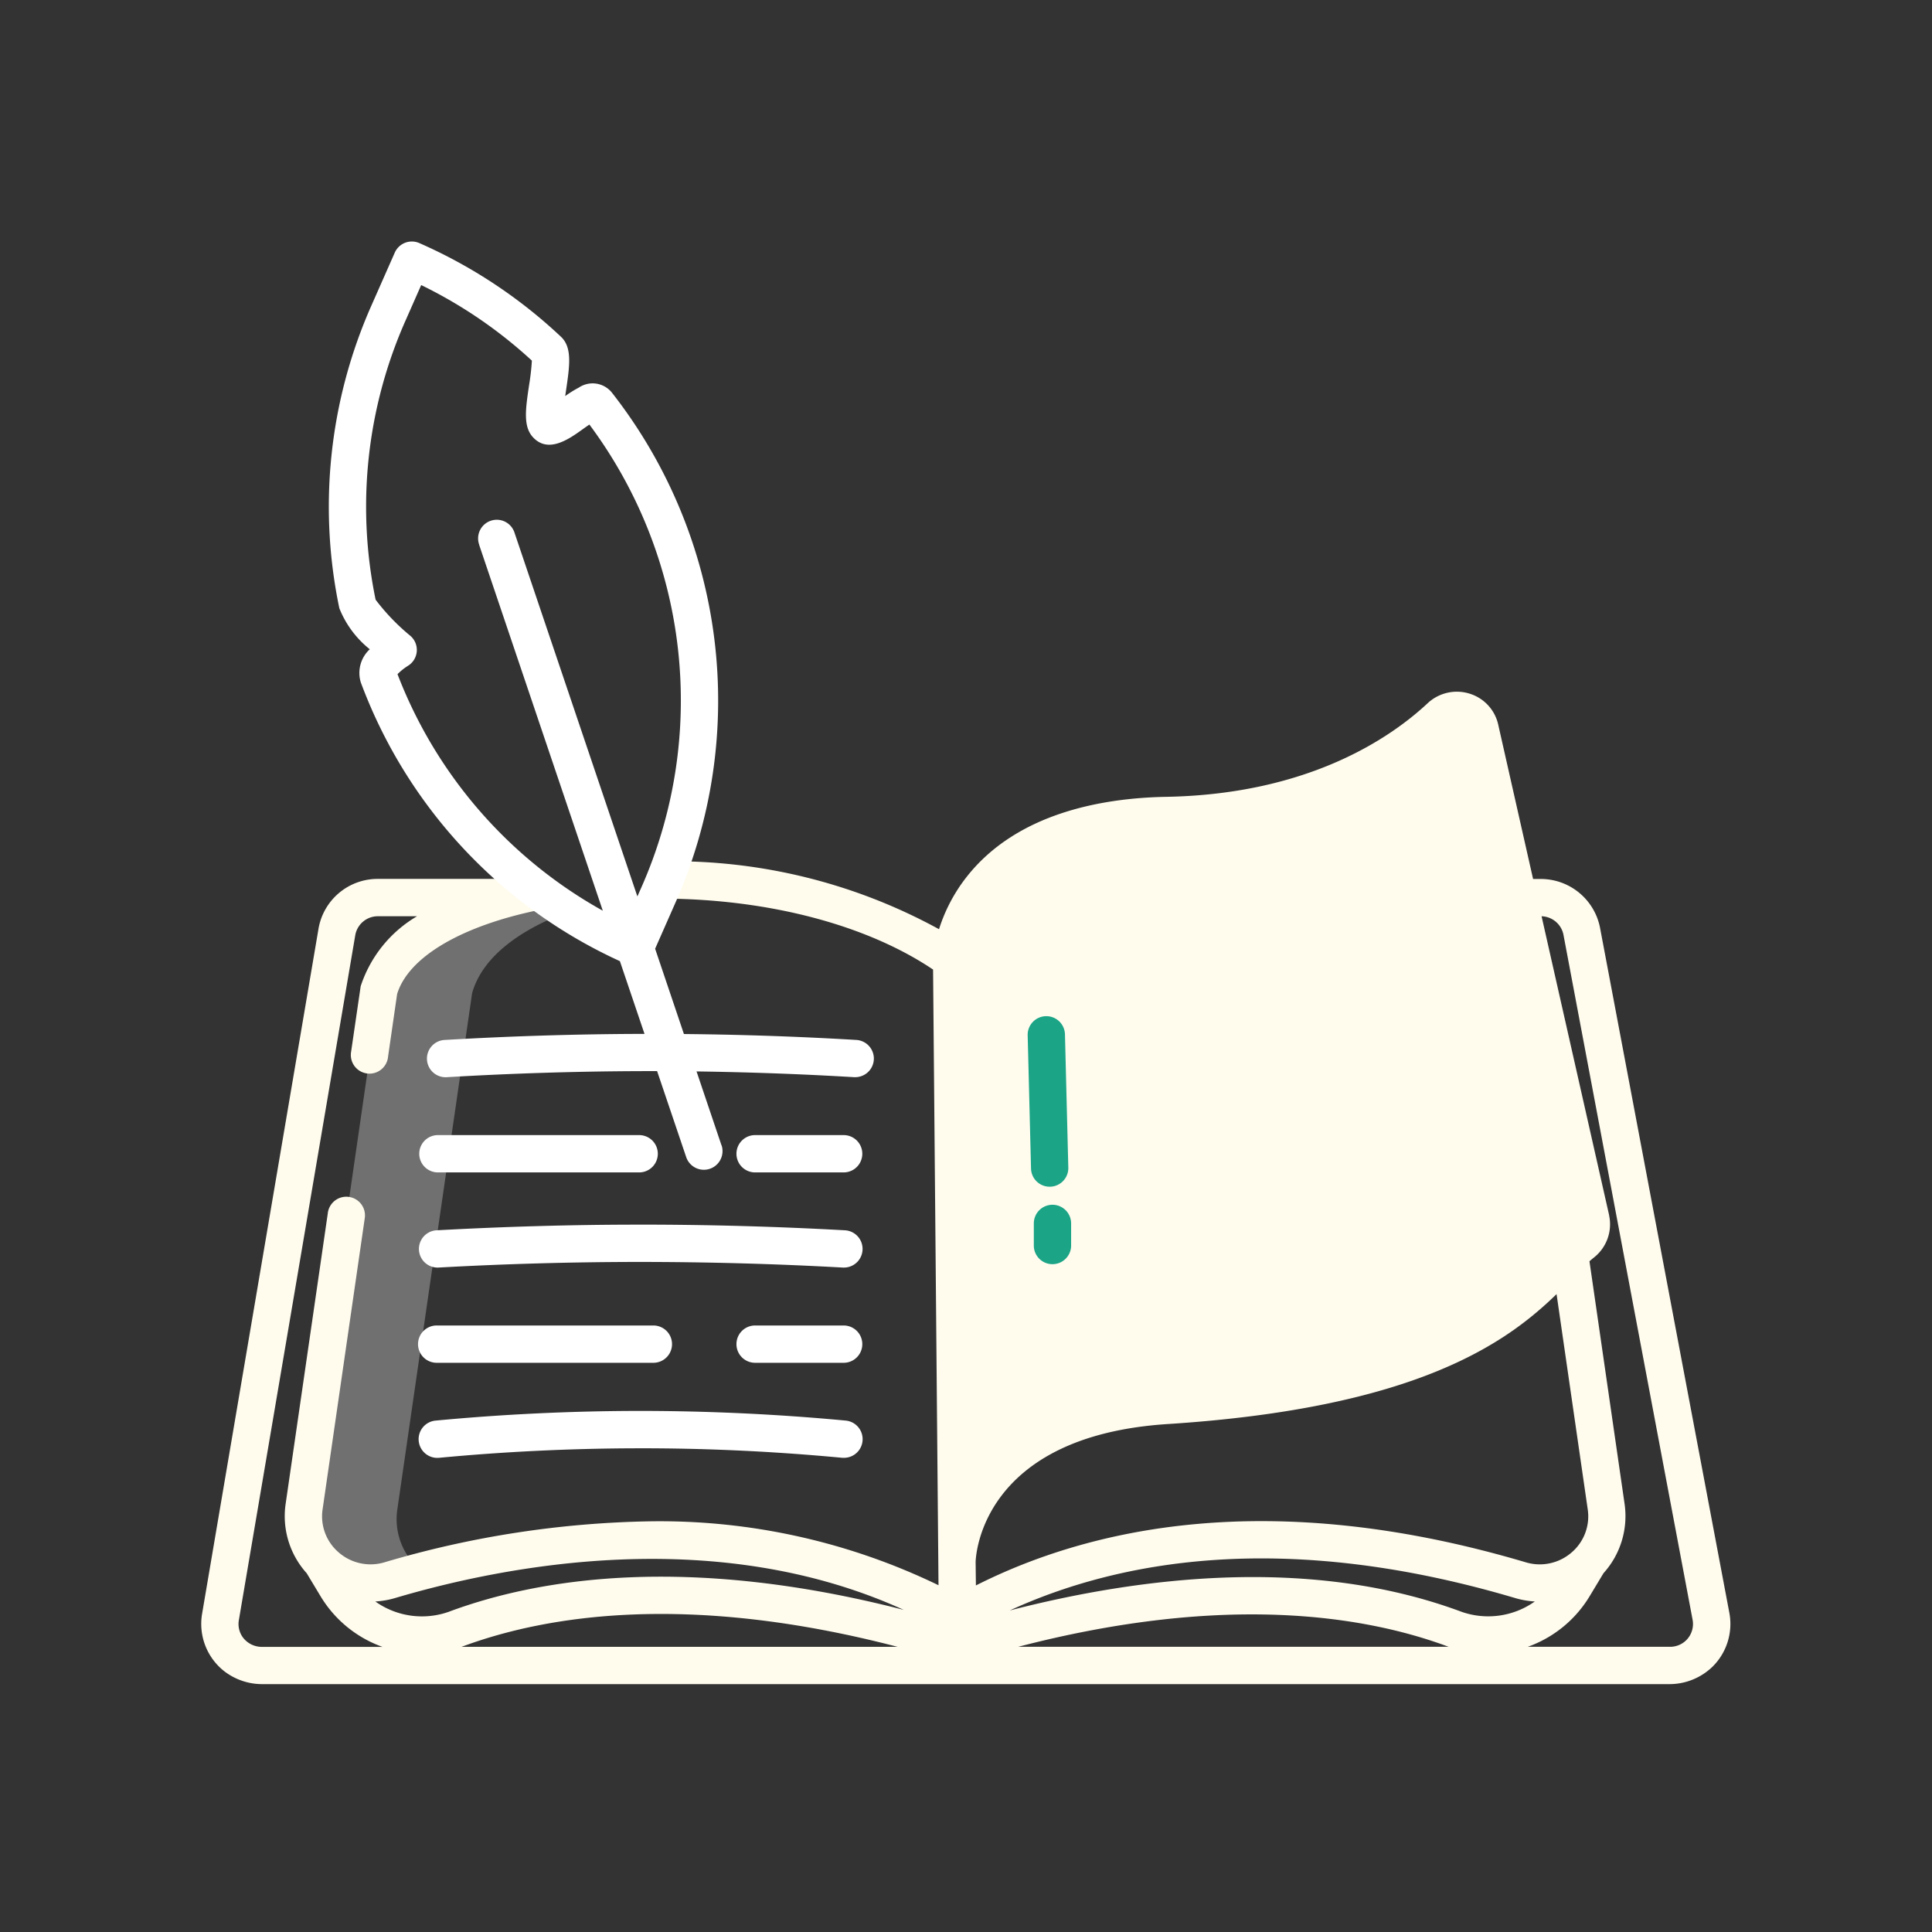 <svg xmlns="http://www.w3.org/2000/svg" xmlns:xlink="http://www.w3.org/1999/xlink" width="96" height="96" viewBox="0 0 96 96">
  <rect x="0" y="0" width="96" height="96" fill="#333333" stroke="none"/>
  <defs>
    <clipPath id="clip-path">
      <rect id="Rectangle_12837" data-name="Rectangle 12837" width="96" height="96" transform="translate(957 1499)" fill="#fff" stroke="#707070" stroke-width="1"/>
    </clipPath>
  </defs>
  <g id="ic_dwawen2" transform="translate(-957 -1499)" clip-path="url(#clip-path)">
    <g id="Group_29856" data-name="Group 29856" transform="translate(967 1511)">
      <g id="Group_29855" data-name="Group 29855">
        <path id="Path_28341" data-name="Path 28341" d="M147.965,206.813l3.112-.275c-.976-.094-1.958-.143-2.932-.151C148.087,206.53,148.025,206.671,147.965,206.813Z" transform="translate(-125.114 -174.514)" fill="#bfbfbf"/>
        <path id="Path_28342" data-name="Path 28342" d="M43.156,210.3c-3.433.9-5.93,2.474-6.531,4.594l-3.716,25.653a3.334,3.334,0,0,0,4.258,3.669c.544-.161,1.126-.324,1.738-.482a3.379,3.379,0,0,1-.486-.421,3.3,3.3,0,0,1-.877-2.766l3.716-25.653c.483-1.706,2.195-3.056,4.633-3.989q-.681-.445-1.325-.928Q43.838,210.121,43.156,210.3Z" transform="translate(-27.798 -177.549)" fill="rgba(255,255,255,0.3)"/>
        <path id="Path_28343" data-name="Path 28343" d="M80.868,316.327c-3.336,0-6.717.1-10.048.282a.927.927,0,0,0,.1,1.851c3.3-.183,6.643-.278,9.946-.28,3.379,0,6.8.092,10.168.28h.052a.927.927,0,0,0,.051-1.852c-3.367-.187-6.784-.282-10.159-.282Z" transform="translate(-59.143 -267.475)" fill="#fff"/>
        <path id="Path_28344" data-name="Path 28344" d="M177.72,348.773h-4.395a.927.927,0,1,0,0,1.853h4.4a.927.927,0,0,0,0-1.853Z" transform="translate(-145.774 -294.91)" fill="#fff"/>
        <path id="Path_28345" data-name="Path 28345" d="M70.873,350.626H81.64a.927.927,0,0,0,0-1.853H70.873a.927.927,0,1,0,0,1.853" transform="translate(-59.144 -294.91)" fill="#fff"/>
        <path id="Path_28346" data-name="Path 28346" d="M69.949,377.8a.929.929,0,0,0,1.01.835c3.26-.309,6.573-.467,9.848-.473,3.388-.009,6.818.154,10.194.473.03,0,.059,0,.088,0a.927.927,0,0,0,.086-1.849c-3.435-.324-6.926-.485-10.372-.481-3.332.006-6.7.167-10.02.481a.927.927,0,0,0-.835,1.01" transform="translate(-59.143 -318.197)" fill="#fff"/>
        <path id="Path_28347" data-name="Path 28347" d="M80.934,287.518H70.873a.927.927,0,0,0,0,1.853H80.934a.927.927,0,0,0,0-1.853" transform="translate(-59.144 -243.115)" fill="#fff"/>
        <path id="Path_28348" data-name="Path 28348" d="M177.72,287.518h-4.395a.927.927,0,1,0,0,1.853h4.4a.927.927,0,0,0,0-1.853Z" transform="translate(-145.774 -243.115)" fill="#fff"/>
        <path id="Path_28349" data-name="Path 28349" d="M94.97,256.22a.927.927,0,0,0-.87-.98c-3.566-.212-7.186-.313-10.759-.3-3.212.01-6.469.112-9.678.3a.927.927,0,1,0,.11,1.85c3.175-.188,6.4-.289,9.574-.3,3.537-.01,7.115.09,10.643.3l.056,0A.927.927,0,0,0,94.97,256.22Z" transform="translate(-61.55 -215.566)" fill="#fff"/>
        <path id="Path_28350" data-name="Path 28350" d="M75.924,190.587,69.5,156.555a3,3,0,0,0-2.936-2.4h-.386l-1.724-7.632a2.084,2.084,0,0,0-1.425-1.575,2.123,2.123,0,0,0-2.091.475c-1.8,1.682-5.871,4.522-12.989,4.65-3.159.057-7.448.8-9.944,4.013a8.2,8.2,0,0,0-1.346,2.565,27.463,27.463,0,0,0-13.622-3.374l-.013,1.853c5.231.038,10.059,1.319,13.34,3.526l.27,30.592a31.771,31.771,0,0,0-14.347-3.175,49.2,49.2,0,0,0-13.182,2.036,2.41,2.41,0,0,1-2.273-.489,2.359,2.359,0,0,1-.8-2.159l2.089-14.427a.927.927,0,1,0-1.833-.273v.007L4.194,185.2a4.231,4.231,0,0,0,1.047,3.454l.687,1.141a5.9,5.9,0,0,0,3.078,2.517H3.032a1.185,1.185,0,0,1-.874-.365,1.12,1.12,0,0,1-.292-.949L7.65,156.966a1.137,1.137,0,0,1,1.127-.959h1.945a6.3,6.3,0,0,0-2.8,3.477l-.475,3.253a.927.927,0,1,0,1.833.273V163l.453-3.131c.569-1.857,3.259-3.426,7.214-4.206l-.358-1.818q-.7.139-1.354.306H8.777a2.98,2.98,0,0,0-2.956,2.509L.038,190.691a2.992,2.992,0,0,0,1.04,2.778,3.086,3.086,0,0,0,1.985.693H72.917a3.077,3.077,0,0,0,2.178-.867,2.982,2.982,0,0,0,.829-2.707m-62.991,1.721.059-.021c4.162-1.54,11.192-2.693,21.61.021Zm-.584-1.759a4,4,0,0,1-3.7-.494,4.326,4.326,0,0,0,.979-.17c5.613-1.664,16-3.642,25.281.588C24.114,187.693,16.742,188.923,12.349,190.549Zm26.129-2.456c.009-.326.3-6.26,9.548-6.855,12.419-.8,16.856-4.064,19.319-6.456l1.546,10.679a2.359,2.359,0,0,1-.8,2.159,2.411,2.411,0,0,1-2.273.489c-12.8-3.794-21.76-1.663-27.326,1.149Zm2.114,4.214c10.292-2.676,17.229-1.54,21.335-.021l.059.021Zm21.979-1.759c-7.432-2.75-15.862-1.733-22.4-.046,5.294-2.434,13.52-4.054,25.115-.618a4.318,4.318,0,0,0,.979.17A4,4,0,0,1,62.57,190.549Zm11.3,1.34a1.139,1.139,0,0,1-.885.419H65.912a5.9,5.9,0,0,0,3.078-2.517l.687-1.141a4.232,4.232,0,0,0,1.046-3.454L68.98,173.151c.073-.065.144-.125.213-.18a2.1,2.1,0,0,0,.765-2.087l0-.017L66.6,156.008a1.141,1.141,0,0,1,1.084.9L74.1,190.942A1.135,1.135,0,0,1,73.87,191.889Z" transform="translate(0 -122.479)" fill="#fffcee"/>
        <path id="Path_28351" data-name="Path 28351" d="M60.556,44.919l-3.3-9.776,1.014-2.3A24.815,24.815,0,0,0,55.1,7.5a1.228,1.228,0,0,0-1.635-.24,5.431,5.431,0,0,0-.677.422c.014-.1.027-.185.039-.266.184-1.247.317-2.148-.251-2.683A24.819,24.819,0,0,0,45.54.08a.927.927,0,0,0-1.221.474L43.164,3.17a24.661,24.661,0,0,0-1.6,15.053,4.941,4.941,0,0,0,1.513,2.039,1.6,1.6,0,0,0-.445,1.65A24.663,24.663,0,0,0,55.505,35.76l3.3,9.752a.927.927,0,0,0,1.76-.581l0-.013ZM56.374,32.544l-6.1-18.058a.927.927,0,1,0-1.76.581l0,.013,6.142,18.174A22.8,22.8,0,0,1,44.455,21.5a2.906,2.906,0,0,1,.517-.414.926.926,0,0,0,.122-1.491A10.535,10.535,0,0,1,43.367,17.8,22.821,22.821,0,0,1,44.859,3.918l.773-1.752a22.923,22.923,0,0,1,5.5,3.754,11.828,11.828,0,0,1-.14,1.223c-.175,1.186-.3,2.043.189,2.579.764.834,1.8.094,2.487-.4.09-.065.208-.149.322-.225a22.962,22.962,0,0,1,2.582,23Z" transform="translate(-34.703 -0.001)" fill="#fff"/>
      </g>
      <path id="Path_28352" data-name="Path 28352" d="M268.809,309.927a.927.927,0,0,0-.927.927v1.129a.927.927,0,0,0,1.853,0v-1.129a.927.927,0,0,0-.927-.927" transform="translate(-226.512 -262.063)" fill="#1ba486"/>
      <path id="Path_28353" data-name="Path 28353" d="M267.012,257.856h.024a.927.927,0,0,0,.9-.95h0l-.166-6.6a.927.927,0,1,0-1.853.046l.166,6.6A.926.926,0,0,0,267.012,257.856Z" transform="translate(-224.852 -210.889)" fill="#1ba486"/>
    </g>
  </g>
</svg>
